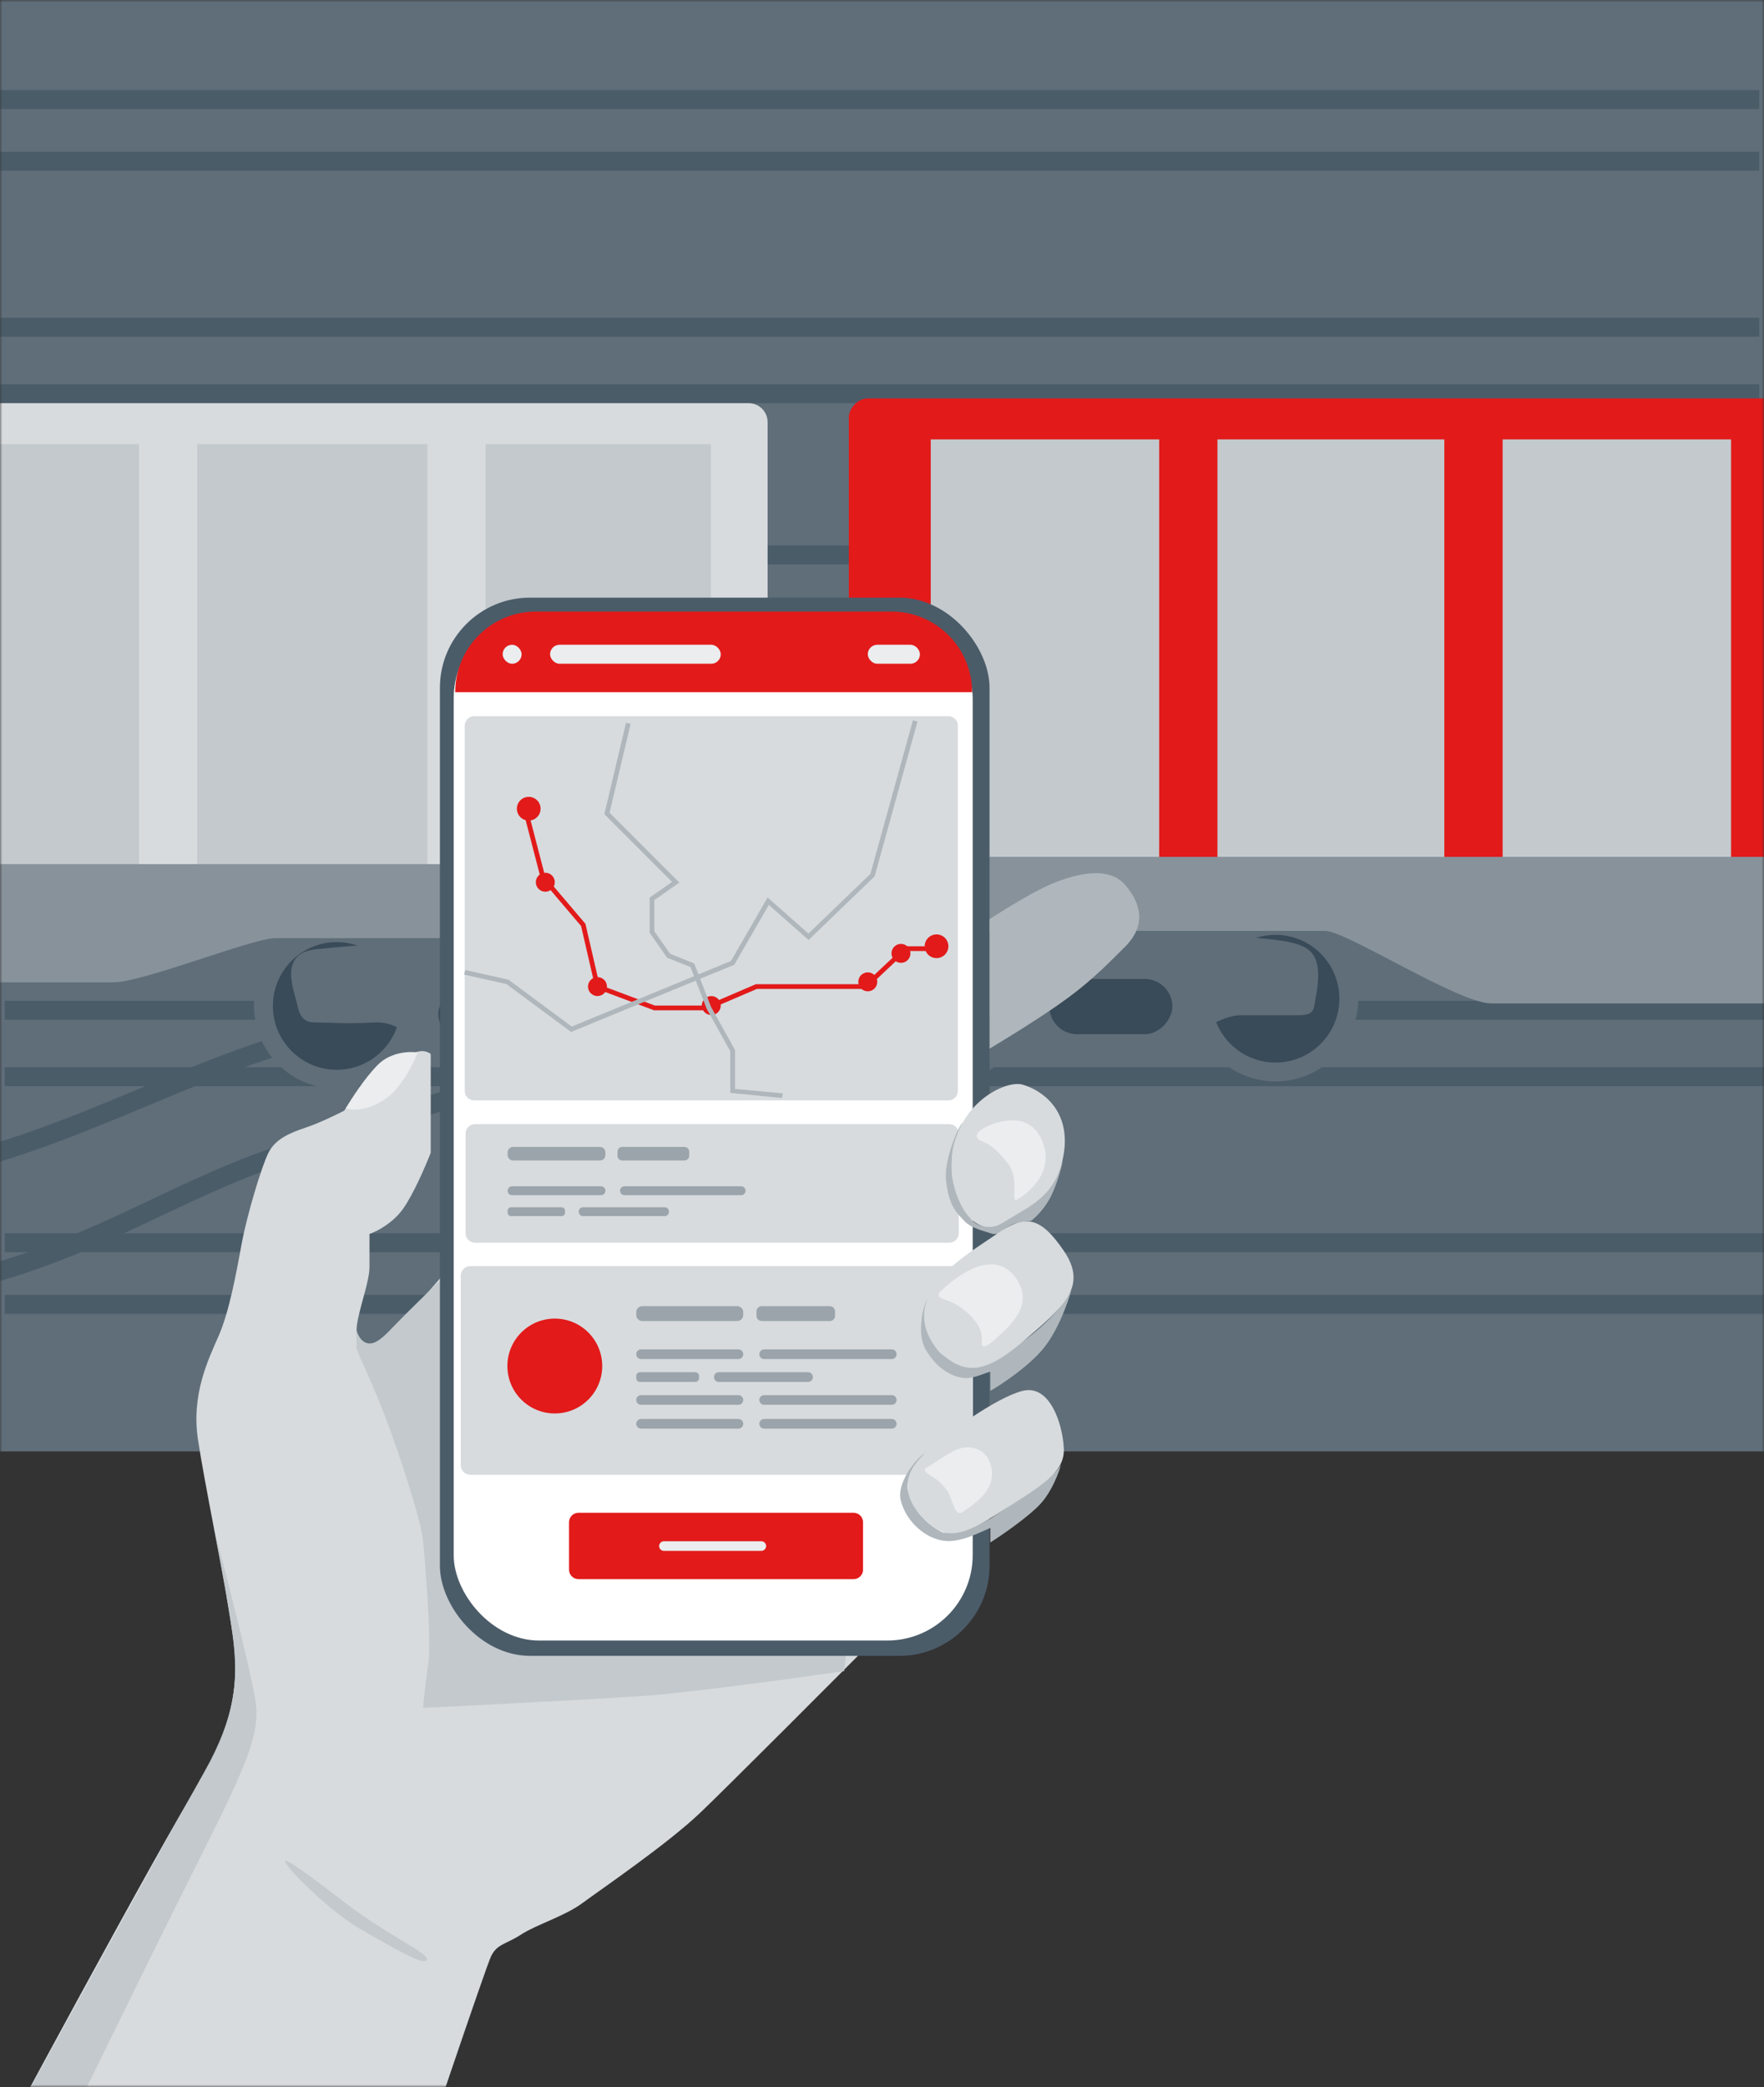 <svg width="372" height="440" viewBox="0 0 372 440" fill="none" xmlns="http://www.w3.org/2000/svg">
<rect x="0" y="0" width="372" height="440" fill="#333333" stroke="none"/>
<mask id="mask0_161_48375" style="mask-type:alpha" maskUnits="userSpaceOnUse" x="0" y="0" width="372" height="440">
<rect width="372" height="440" fill="#EBEDEE"/>
</mask>
<g mask="url(#mask0_161_48375)">
<rect width="373" height="306" fill="#5F6E79"/>
<rect y="81" width="371" height="4" fill="#4B5C69"/>
<rect y="32" width="371" height="4" fill="#4B5C69"/>
<rect x="1" y="129" width="371" height="4" fill="#4B5C69"/>
<rect x="1" y="177" width="371" height="4" fill="#4B5C69"/>
<rect x="1" y="225" width="371" height="4" fill="#4B5C69"/>
<rect x="1" y="273" width="371" height="4" fill="#4B5C69"/>
<rect y="67" width="371" height="4" fill="#4B5C69"/>
<rect y="19" width="371" height="4" fill="#4B5C69"/>
<rect x="1" y="115" width="371" height="4" fill="#4B5C69"/>
<rect x="1" y="163" width="371" height="4" fill="#4B5C69"/>
<rect x="1" y="211" width="371" height="4" fill="#4B5C69"/>
<rect x="1" y="260" width="371" height="4" fill="#4B5C69"/>
<path fill-rule="evenodd" clip-rule="evenodd" d="M97.55 233.086C107.771 230.425 118.809 229 138 229V225C118.59 225 107.191 226.442 96.542 229.215C90.439 230.804 84.516 232.857 77.481 235.295C72.446 237.04 66.841 238.982 60.193 241.094C51.667 243.801 44.082 247.18 36.599 250.689C35.141 251.373 33.688 252.06 32.234 252.749C26.198 255.607 20.129 258.48 13.493 261.144C-2.889 267.721 -22.689 273 -53 273V277C-22.151 277 -1.846 271.613 14.984 264.856C21.742 262.143 27.945 259.206 33.99 256.344C35.433 255.66 36.867 254.981 38.297 254.311C45.743 250.82 53.135 247.532 61.403 244.906C68.33 242.706 74.002 240.738 79.027 238.994C85.891 236.612 91.548 234.648 97.55 233.086Z" fill="#4B5C69"/>
<path fill-rule="evenodd" clip-rule="evenodd" d="M48.358 226.189C63.646 220.434 79.582 216 98.5 216V212C78.918 212 62.476 216.6 46.949 222.445C40.986 224.69 35.131 227.129 29.299 229.559C27.558 230.284 25.82 231.009 24.081 231.727C16.496 234.859 8.872 237.887 0.893 240.428C-4.838 242.252 -9.945 244.013 -14.787 245.682C-24.261 248.947 -32.716 251.862 -42.829 254.219C-58.009 257.757 -76.847 260 -108 260V264C-76.653 264 -57.491 261.743 -41.921 258.114C-31.614 255.712 -22.844 252.691 -13.242 249.383C-8.434 247.726 -3.417 245.998 2.107 244.239C10.25 241.646 17.999 238.566 25.608 235.424C27.373 234.695 29.128 233.963 30.879 233.234C36.699 230.81 42.467 228.406 48.358 226.189Z" fill="#4B5C69"/>
<rect width="378.421" height="109.639" rx="4" transform="matrix(-1 0 0 1 557.421 84)" fill="#E21A1A"/>
<g style="mix-blend-mode:multiply">
<rect width="48.175" height="90.369" transform="matrix(-1 0 0 1 365.054 92.639)" fill="#C3C9CD"/>
</g>
<g style="mix-blend-mode:multiply">
<rect width="47.843" height="90.369" transform="matrix(-1 0 0 1 304.586 92.639)" fill="#C3C9CD"/>
</g>
<g style="mix-blend-mode:multiply">
<rect width="48.175" height="90.369" transform="matrix(-1 0 0 1 244.451 92.639)" fill="#C3C9CD"/>
</g>
<circle cx="268.991" cy="210.557" r="17.443" fill="#5F6E79"/>
<circle cx="199.886" cy="210.557" r="17.443" fill="#5F6E79"/>
<ellipse cx="268.991" cy="210.557" rx="13.456" ry="13.456" fill="#394A58"/>
<ellipse cx="199.886" cy="210.557" rx="13.456" ry="13.456" fill="#394A58"/>
<path d="M234.105 223.519L234.271 223.515C243.574 223.515 245.9 223.515 249.056 220.524C252.212 217.534 258.027 214.046 261.515 214.046H273.808C277.297 214.046 276.994 212.816 277.463 210.391C279.29 200.922 276.134 199.593 271.814 198.597C267.495 197.6 246.564 196.271 234.271 196.271C221.979 196.271 203.705 197.766 195.566 198.597C187.426 199.427 190.914 207.235 191.579 210.391C192.243 213.547 193.572 214.046 195.566 214.046C197.559 214.046 202.044 214.378 207.526 214.046C213.008 213.714 215.5 217.202 219.321 220.524C223.107 223.817 228.035 223.683 234.105 223.519Z" fill="#5F6E79"/>
<rect width="25.915" height="11.628" rx="5.814" transform="matrix(-1 0 0 1 247.229 206.404)" fill="#394A58"/>
<path d="M554.384 171.852H556.876V196.271H453.051C448.234 196.271 425.143 211.554 418.997 211.554H314.508C307.531 211.554 283.942 196.271 279.456 196.271H178.456V172.018H180.615L182.941 180.656H552.225L554.384 171.852Z" fill="#87929B"/>
<path d="M183.439 200.923C182.11 202.518 181.556 206.682 181.446 208.564H178.456V203.747H176.296L174.469 208.564H166.993C165.892 208.564 165 207.672 165 206.571V196.272C165 195.171 165.892 194.278 166.993 194.278H174.469L176.296 198.929H178.456V196.105H188.257C187.205 197.047 184.768 199.328 183.439 200.923Z" fill="#394A58"/>
<rect width="378.421" height="109.639" rx="4" transform="matrix(-1 0 0 1 161.876 85)" fill="#D7DBDE"/>
<rect width="47.51" height="90.369" transform="matrix(-1 0 0 1 149.915 93.639)" fill="#C3C9CD"/>
<rect width="48.507" height="90.369" transform="matrix(-1 0 0 1 90.112 93.639)" fill="#C3C9CD"/>
<rect width="47.51" height="90.369" transform="matrix(-1 0 0 1 29.312 93.639)" fill="#C3C9CD"/>
<circle cx="140.113" cy="212.083" r="17.443" fill="#5F6E79"/>
<circle cx="71.008" cy="212.083" r="17.443" fill="#5F6E79"/>
<ellipse cx="140.113" cy="212.083" rx="13.456" ry="13.456" fill="#394A58"/>
<ellipse cx="71.008" cy="212.083" rx="13.456" ry="13.456" fill="#394A58"/>
<path d="M105.228 225.045L105.394 225.041C114.697 225.041 117.023 225.041 120.179 222.051C123.335 219.061 129.15 215.572 132.638 215.572H144.931C148.42 215.572 148.117 214.342 148.585 211.918C150.413 202.449 147.257 201.12 142.937 200.123C138.618 199.126 117.687 197.797 105.394 197.797C93.102 197.797 74.828 199.292 66.689 200.123C58.549 200.954 62.037 208.761 62.702 211.918C63.366 215.074 64.695 215.572 66.689 215.572C68.682 215.572 73.167 215.904 78.649 215.572C84.131 215.24 86.623 218.728 90.444 222.051C94.23 225.343 99.158 225.21 105.228 225.045Z" fill="#5F6E79"/>
<rect width="25.915" height="11.628" rx="5.814" transform="matrix(-1 0 0 1 118.352 207.93)" fill="#394A58"/>
<path d="M159.384 173.377H161.876V197.797H58.051C53.234 197.797 30.143 207.099 23.997 207.099H-80.493C-87.47 207.099 -111.059 197.797 -115.544 197.797H-216.545V173.543H-214.385L-212.059 182.181H157.225L159.384 173.377Z" fill="#87929B"/>
<path d="M156.726 202.448C158.055 204.043 158.609 208.207 158.72 210.09H161.71V205.272H163.869L165.697 210.09H173.172C174.273 210.09 175.166 209.197 175.166 208.096V197.797C175.166 196.696 174.273 195.803 173.172 195.803H165.697L163.869 200.455H161.71V197.631H151.909C152.961 198.572 155.397 200.853 156.726 202.448Z" fill="#394A58"/>
<path d="M103.586 412.382C102.552 414.448 89.057 454.462 82.438 474.21L-11.839 473.887C2.421 447.197 33.104 390.298 41.757 376.221C52.573 358.625 49.506 347.647 48.214 339.253C46.923 330.858 43.21 313.101 41.757 303.576C40.304 294.052 43.856 286.787 46.116 281.621C48.376 276.456 49.829 268.384 50.959 262.249C52.089 256.115 55.156 245.945 56.609 243.039C58.062 240.133 61.129 238.842 64.519 237.712C67.231 236.808 71.03 234.967 72.591 234.16C73.398 232.869 75.787 229.479 78.886 226.25C82.761 222.214 86.474 222.214 88.088 221.73C89.38 221.342 90.456 221.891 90.832 222.214V243.039C89.81 245.676 87.216 251.724 85.021 254.824C82.825 257.923 79.371 259.667 77.918 260.151V267.092C77.918 269.837 76.304 274.195 75.496 278.07C74.689 281.944 75.658 282.106 77.111 283.236C78.564 284.366 81.147 281.783 85.021 278.07C88.12 275.1 92.232 270.106 93.093 269.191L185.432 344.58C175.154 354.912 153.21 376.899 147.657 382.194C140.715 388.813 126.509 398.499 122.796 401.243C119.083 403.987 113.11 405.763 109.882 407.862C106.653 409.96 104.877 409.799 103.586 412.382Z" fill="#D7DBDE"/>
<path d="M88.088 221.891C87.389 223.775 85.247 228.219 82.277 230.931C78.144 234.289 74.313 234.16 72.913 233.676C74.043 231.739 76.982 227.186 79.694 224.474C82.406 221.762 86.42 221.622 88.088 221.891Z" fill="#EBEDEE"/>
<path d="M75.174 284.204V280.491C76.142 283.397 77.918 283.72 79.532 282.751C81.147 281.782 82.115 280.491 85.667 276.939C88.508 274.098 91.478 271.235 92.608 270.159L179.62 338.445L178.006 352.328C167.89 353.781 145.429 356.848 136.518 357.494C127.607 358.14 101.272 359.485 89.218 360.077C89.38 358.301 89.832 353.91 90.348 350.553C90.994 346.355 89.702 329.566 89.218 324.885C88.734 320.203 84.375 307.127 81.631 299.701C78.886 292.275 75.174 284.85 75.174 284.204Z" fill="#C3C9CD"/>
<rect x="92.77" y="126" width="115.909" height="223.1" rx="19" fill="#4B5C69"/>
<rect x="95.675" y="129.229" width="109.451" height="216.642" rx="18" fill="white"/>
<path d="M180 332.935C181.104 332.935 182 332.04 182 330.935V320.936C182 319.831 181.104 318.936 180 318.936C160.667 318.937 141.333 318.936 122 318.936C120.895 318.936 120 319.831 120 320.936L120 330.936C120 332.04 120.895 332.936 122 332.936C141.333 332.935 160.667 332.934 180 332.935Z" fill="#E21A1A"/>
<path d="M160.545 326.977H140.019C139.749 326.975 139.49 326.867 139.299 326.676C139.108 326.484 139.001 326.225 139 325.955C139.001 325.685 139.109 325.426 139.3 325.235C139.491 325.045 139.749 324.937 140.019 324.936H160.545C160.815 324.937 161.073 325.045 161.264 325.235C161.455 325.426 161.563 325.685 161.564 325.955C161.563 326.225 161.456 326.484 161.265 326.676C161.074 326.867 160.815 326.975 160.545 326.977Z" fill="#EBEDEE"/>
<path d="M202 153V230C202 231.105 201.105 232 200 232H100C98.895 232 98 231.105 98 230V153C98 151.895 98.895 151 100 151H200C201.105 151 202 151.895 202 153Z" fill="#D7DBDE"/>
<path d="M202.176 260V239C202.176 237.895 201.28 237 200.176 237H100.176C99.071 237 98.176 237.895 98.176 239V260C98.176 261.105 99.071 262 100.176 262H200.176C201.28 262 202.176 261.105 202.176 260Z" fill="#D7DBDE"/>
<path d="M126.515 241.808H108.212C107.575 241.808 107.059 242.324 107.059 242.961V243.513C107.059 244.15 107.575 244.666 108.212 244.666H126.515C127.152 244.666 127.668 244.15 127.668 243.513V242.961C127.668 242.324 127.152 241.808 126.515 241.808Z" fill="#9BA4AB"/>
<path d="M126.736 251.982H107.989C107.74 251.982 107.501 251.883 107.324 251.707C107.148 251.531 107.049 251.292 107.049 251.043C107.049 250.794 107.148 250.555 107.324 250.379C107.501 250.202 107.74 250.104 107.989 250.104H126.736C126.985 250.104 127.224 250.202 127.4 250.379C127.576 250.555 127.675 250.794 127.675 251.043C127.675 251.292 127.576 251.531 127.4 251.707C127.224 251.883 126.985 251.982 126.736 251.982Z" fill="#9BA4AB"/>
<path d="M118.438 254.527H107.773C107.378 254.527 107.059 254.847 107.059 255.241V255.676C107.059 256.07 107.378 256.39 107.773 256.39H118.438C118.832 256.39 119.152 256.07 119.152 255.676V255.241C119.152 254.847 118.832 254.527 118.438 254.527Z" fill="#9BA4AB"/>
<path d="M140.175 254.527H122.941C122.446 254.527 122.046 254.928 122.046 255.422V255.495C122.046 255.989 122.446 256.39 122.941 256.39H140.175C140.669 256.39 141.07 255.989 141.07 255.495V255.422C141.07 254.928 140.669 254.527 140.175 254.527Z" fill="#9BA4AB"/>
<path d="M156.287 251.982H131.696C131.447 251.982 131.208 251.883 131.032 251.707C130.856 251.531 130.757 251.292 130.757 251.043C130.757 250.794 130.856 250.555 131.032 250.379C131.208 250.202 131.447 250.104 131.696 250.104H156.287C156.536 250.104 156.775 250.202 156.952 250.379C157.128 250.555 157.227 250.794 157.227 251.043C157.227 251.292 157.128 251.531 156.952 251.707C156.775 251.883 156.536 251.982 156.287 251.982Z" fill="#9BA4AB"/>
<path d="M144.354 241.808H131.21C130.664 241.808 130.221 242.25 130.221 242.796V243.677C130.221 244.223 130.664 244.666 131.21 244.666H144.354C144.9 244.666 145.342 244.223 145.342 243.677V242.796C145.342 242.25 144.9 241.808 144.354 241.808Z" fill="#9BA4AB"/>
<path fill-rule="evenodd" clip-rule="evenodd" d="M110.516 171.626L111.484 171.375L114.955 184.764L123.46 194.769L126.427 207.627L138.091 212H148.897L159.397 207.5H182.302L190.802 199.5H196.5V200.5H191.198L182.698 208.5H159.603L149.103 213H137.909L125.573 208.374L122.54 195.232L114.045 185.237L110.516 171.626Z" fill="#E21A1A"/>
<circle cx="111.5" cy="170.5" r="2.5" fill="#E21A1A"/>
<circle cx="197.5" cy="199.5" r="2.5" fill="#E21A1A"/>
<circle cx="183" cy="207" r="2" fill="#E21A1A"/>
<circle cx="190" cy="201" r="2" fill="#E21A1A"/>
<circle cx="126" cy="208" r="2" fill="#E21A1A"/>
<circle cx="150" cy="212" r="2" fill="#E21A1A"/>
<circle cx="115" cy="186" r="2" fill="#E21A1A"/>
<path fill-rule="evenodd" clip-rule="evenodd" d="M132.014 152.385L132.987 152.615L128.551 171.344L143.275 186.068L138 189.76V196.342L141.324 201.091L146.387 203.116L149.954 212.287L155 221.37V229.586L165.094 230.509L164.907 231.491L154 230.414V221.63L149.046 212.713L145.613 203.884L140.676 201.909L137 196.658V189.24L141.725 185.932L127.449 171.656L132.014 152.385Z" fill="#AFB7BC"/>
<path fill-rule="evenodd" clip-rule="evenodd" d="M183.555 184.235L192.518 151.866L193.482 152.133L184.445 184.765L170.515 198.18L162.128 190.779L154.848 203.397L120.429 217.57L106.788 207.465L97.891 205.488L98.109 204.512L107.212 206.535L120.571 216.43L154.152 202.602L161.872 189.221L170.485 196.82L183.555 184.235Z" fill="#AFB7BC"/>
<path d="M203.176 266.936C204.28 266.936 205.176 267.831 205.176 268.936V308.935C205.176 310.04 204.28 310.935 203.176 310.935C168.509 310.931 133.842 310.935 99.176 310.936C98.071 310.936 97.176 310.04 97.176 308.936L97.176 268.936C97.176 267.831 98.071 266.936 99.176 266.936C133.842 266.936 168.509 266.94 203.176 266.936Z" fill="#D7DBDE"/>
<path d="M155.476 275.382H135.439C134.741 275.382 134.175 275.948 134.175 276.645V277.247C134.175 277.945 134.741 278.51 135.439 278.51H155.476C156.174 278.51 156.739 277.945 156.739 277.247V276.645C156.739 275.948 156.174 275.382 155.476 275.382Z" fill="#9BA4AB"/>
<path d="M155.717 286.529H135.192C134.922 286.528 134.663 286.419 134.472 286.228C134.281 286.037 134.173 285.778 134.173 285.507C134.174 285.237 134.282 284.979 134.473 284.788C134.664 284.597 134.922 284.489 135.192 284.488H155.717C155.987 284.489 156.246 284.597 156.437 284.788C156.628 284.979 156.736 285.237 156.737 285.507C156.736 285.778 156.629 286.037 156.438 286.228C156.247 286.419 155.988 286.528 155.717 286.529Z" fill="#9BA4AB"/>
<path d="M146.63 289.31H134.955C134.523 289.31 134.173 289.66 134.173 290.092V290.568C134.173 291 134.523 291.351 134.955 291.351H146.63C147.062 291.351 147.412 291 147.412 290.568V290.092C147.412 289.66 147.062 289.31 146.63 289.31Z" fill="#9BA4AB"/>
<path d="M170.43 289.31H151.56C151.02 289.31 150.581 289.748 150.581 290.289V290.369C150.581 290.91 151.02 291.348 151.56 291.348H170.43C170.971 291.348 171.409 290.91 171.409 290.369V290.289C171.409 289.748 170.971 289.31 170.43 289.31Z" fill="#9BA4AB"/>
<path d="M188.059 286.529H161.148C160.877 286.528 160.618 286.419 160.428 286.228C160.237 286.037 160.129 285.778 160.128 285.507C160.13 285.237 160.237 284.979 160.428 284.788C160.619 284.597 160.878 284.489 161.148 284.488H188.059C188.329 284.489 188.588 284.597 188.779 284.788C188.969 284.979 189.077 285.237 189.078 285.507C189.078 285.778 188.97 286.037 188.779 286.228C188.588 286.419 188.329 286.528 188.059 286.529Z" fill="#9BA4AB"/>
<path d="M155.717 296.174H135.192C134.922 296.174 134.663 296.066 134.472 295.875C134.281 295.684 134.173 295.425 134.173 295.155C134.173 294.885 134.281 294.626 134.472 294.435C134.663 294.244 134.922 294.136 135.192 294.136H155.717C155.988 294.136 156.247 294.244 156.438 294.435C156.629 294.626 156.736 294.885 156.737 295.155C156.736 295.425 156.629 295.684 156.438 295.875C156.247 296.066 155.988 296.174 155.717 296.174Z" fill="#9BA4AB"/>
<path d="M188.059 296.174H161.148C160.878 296.174 160.619 296.066 160.428 295.875C160.237 295.684 160.129 295.425 160.128 295.155C160.129 294.885 160.237 294.626 160.428 294.435C160.619 294.244 160.878 294.136 161.148 294.136H188.059C188.329 294.136 188.588 294.244 188.779 294.435C188.97 294.626 189.078 294.885 189.078 295.155C189.078 295.425 188.97 295.684 188.779 295.875C188.588 296.066 188.329 296.174 188.059 296.174Z" fill="#9BA4AB"/>
<path d="M155.717 301.201H135.192C134.922 301.2 134.663 301.093 134.472 300.902C134.281 300.711 134.173 300.452 134.173 300.181C134.173 299.911 134.281 299.652 134.472 299.461C134.663 299.27 134.922 299.163 135.192 299.162H155.717C155.988 299.163 156.247 299.27 156.438 299.461C156.629 299.652 156.736 299.911 156.737 300.181C156.736 300.452 156.629 300.711 156.438 300.902C156.247 301.093 155.988 301.2 155.717 301.201Z" fill="#9BA4AB"/>
<path d="M188.059 301.201H161.148C160.878 301.2 160.619 301.093 160.428 300.902C160.237 300.711 160.129 300.452 160.128 300.181C160.129 299.911 160.237 299.652 160.428 299.461C160.619 299.27 160.878 299.163 161.148 299.162H188.059C188.329 299.163 188.588 299.27 188.779 299.461C188.97 299.652 189.078 299.911 189.078 300.181C189.078 300.452 188.97 300.711 188.779 300.902C188.588 301.093 188.329 301.2 188.059 301.201Z" fill="#9BA4AB"/>
<path d="M175.007 275.382H160.617C160.019 275.382 159.534 275.867 159.534 276.465V277.428C159.534 278.026 160.019 278.51 160.617 278.51H175.007C175.605 278.51 176.09 278.026 176.09 277.428V276.465C176.09 275.867 175.605 275.382 175.007 275.382Z" fill="#9BA4AB"/>
<path d="M107 288C107 282.477 111.477 278 117 278C122.523 278 127 282.477 127 288C127 293.523 122.523 298 117 298C111.477 298 107 293.523 107 288Z" fill="#E21A1A"/>
<path d="M96 145.936C96 136.547 103.611 128.936 113 128.936H188C197.389 128.936 205 136.547 205 145.936H96Z" fill="#E21A1A"/>
<rect x="106" y="135.936" width="4" height="4" rx="2" fill="#EBEDEE"/>
<rect x="116" y="135.936" width="36" height="4" rx="2" fill="#EBEDEE"/>
<rect x="183" y="135.936" width="11" height="4" rx="2" fill="#EBEDEE"/>
<path d="M208.678 193.802V221.084C211.315 219.523 217.847 215.531 222.884 212.044C229.18 207.685 232.57 204.295 237.252 199.613C241.933 194.932 240.48 190.25 237.252 186.537C234.023 182.824 228.05 183.954 222.884 185.892C218.751 187.441 211.692 191.811 208.678 193.802Z" fill="#AFB7BC"/>
<path d="M221.27 252.886C219.849 255.34 218.095 256.922 217.395 257.406C216.911 257.406 215.587 257.503 214.167 257.89C212.746 258.278 211.207 259.558 210.615 260.15H209.324C207.871 259.612 204.804 259.02 203.351 257.406C202.033 255.941 199.992 254.458 199.476 248.527C199.154 244.814 201.683 238.195 203.028 236.581C202.866 237.065 201.64 239.648 201.252 240.94C200.768 242.554 200.606 244.653 200.768 247.074C200.929 249.496 201.898 250.141 203.028 253.209L203.04 253.241C204.162 256.288 204.813 258.053 207.387 258.536C209.97 259.02 210.615 257.89 213.521 256.437C216.427 254.984 217.88 253.693 219.817 251.917C221.367 250.497 223.53 246.482 224.176 244.653C223.799 246.375 222.69 250.432 221.27 252.886Z" fill="#AFB7BC"/>
<path d="M219.494 316.974C217.04 319.686 211.369 323.593 208.84 325.207V322.14C206.741 323.001 202.834 325.143 199.477 324.884C195.279 324.562 191.082 320.849 189.952 316.329C189.048 312.712 193.073 307.504 195.118 306.32C194.257 307.288 192.374 309.71 191.728 311.647C190.921 314.068 191.405 314.068 193.019 317.62C194.311 320.461 197.432 322.463 198.831 323.109C199.746 323.162 201.963 323.141 203.512 322.624C205.062 322.108 207.71 320.795 208.84 320.203C210.669 318.965 215.265 315.844 219.01 313.261C222.324 310.976 223.523 309.365 223.792 308.651C223.814 308.569 223.835 308.492 223.853 308.418C223.847 308.48 223.827 308.558 223.792 308.651C223.295 310.489 221.844 314.378 219.494 316.974Z" fill="#AFB7BC"/>
<path d="M219.979 284.365C216.879 288.11 211.261 291.845 208.84 293.244V289.208C208.086 289.315 206.289 290.241 204.481 290.499C202.221 290.822 198.024 289.531 195.118 284.365C193.302 281.136 194.634 275.002 195.764 273.549L195.757 273.568C195.431 274.491 194.733 276.468 195.118 278.392C195.602 280.813 196.409 281.943 197.539 283.558C198.669 285.172 198.992 285.979 202.382 287.432C205.772 288.885 208.355 287.916 215.781 282.751C221.722 278.618 225.037 273.818 225.952 271.935C225.252 274.517 223.078 280.62 219.979 284.365Z" fill="#AFB7BC"/>
<path d="M209.97 319.396C200.122 325.692 198.185 323.27 193.988 319.396C188.499 312.616 192.858 308.257 196.409 305.19C199.961 302.122 209.97 294.697 215.62 293.244C221.27 291.791 224.014 299.862 224.337 305.19C224.66 310.517 219.817 313.1 209.97 319.396Z" fill="#D7DBDE"/>
<path d="M215.62 282.912C206.902 290.338 203.028 289.369 198.024 285.011C188.176 273.093 203.997 264.509 209.97 260.312C215.943 256.114 219.171 256.114 224.337 263.702C229.503 271.289 224.337 275.486 215.62 282.912Z" fill="#D7DBDE"/>
<path d="M211.584 257.729C206.257 261.119 201.898 255.146 200.768 248.043C199.477 233.837 211.584 227.541 215.62 228.671C219.656 229.801 225.79 233.998 224.337 243.2C222.884 252.401 216.911 254.339 211.584 257.729Z" fill="#D7DBDE"/>
<path d="M200.929 305.997C203.512 304.545 206.741 304.867 208.355 307.45C211.584 313.746 204.804 317.459 203.028 318.751C201.252 320.042 200.929 316.006 199.799 314.392C198.669 312.778 197.701 311.97 196.571 311.325C195.441 310.679 194.472 309.872 195.441 309.388C196.409 308.903 198.346 307.45 200.929 305.997Z" fill="#EBEDEE"/>
<path d="M209.97 282.267C206.58 285.334 207.064 283.235 207.064 282.267C207.064 278.203 201.898 274.841 199.799 274.195C197.701 273.549 197.539 273.065 198.347 272.258C199.154 271.451 200.929 269.837 203.351 268.384C205.772 266.931 211.1 264.509 214.49 269.837C217.858 275.13 213.417 279.149 210.034 282.209L209.97 282.267Z" fill="#EBEDEE"/>
<path d="M219.817 240.617C222.4 247.075 217.073 251.272 214.813 252.725C212.714 254.321 215.297 248.85 212.553 245.299C210.646 242.832 209.162 241.424 207.064 240.617C204.965 239.81 206.095 238.357 208.355 237.389C210.615 236.42 217.234 234.16 219.817 240.617Z" fill="#EBEDEE"/>
<path d="M30.618 414.964C16.154 444.538 5.327 466.245 1.722 473.402V473.887H-12C4.089 444.452 37.624 383.194 43.048 373.637C49.829 361.691 49.99 354.104 49.344 347.162C48.828 341.609 46.439 328.705 45.309 322.947C47.622 331.665 52.573 350.972 53.864 358.462C55.479 367.825 48.699 377.996 30.618 414.964Z" fill="#C3C9CD"/>
<path d="M90.025 413.189C90.51 411.736 81.308 407.862 72.268 400.759C69.039 398.351 58.546 390.104 60.322 392.848C62.097 395.593 70.331 403.503 76.304 406.893C82.277 410.283 89.541 414.642 90.025 413.189Z" fill="#C3C9CD"/>
</g>
</svg>
